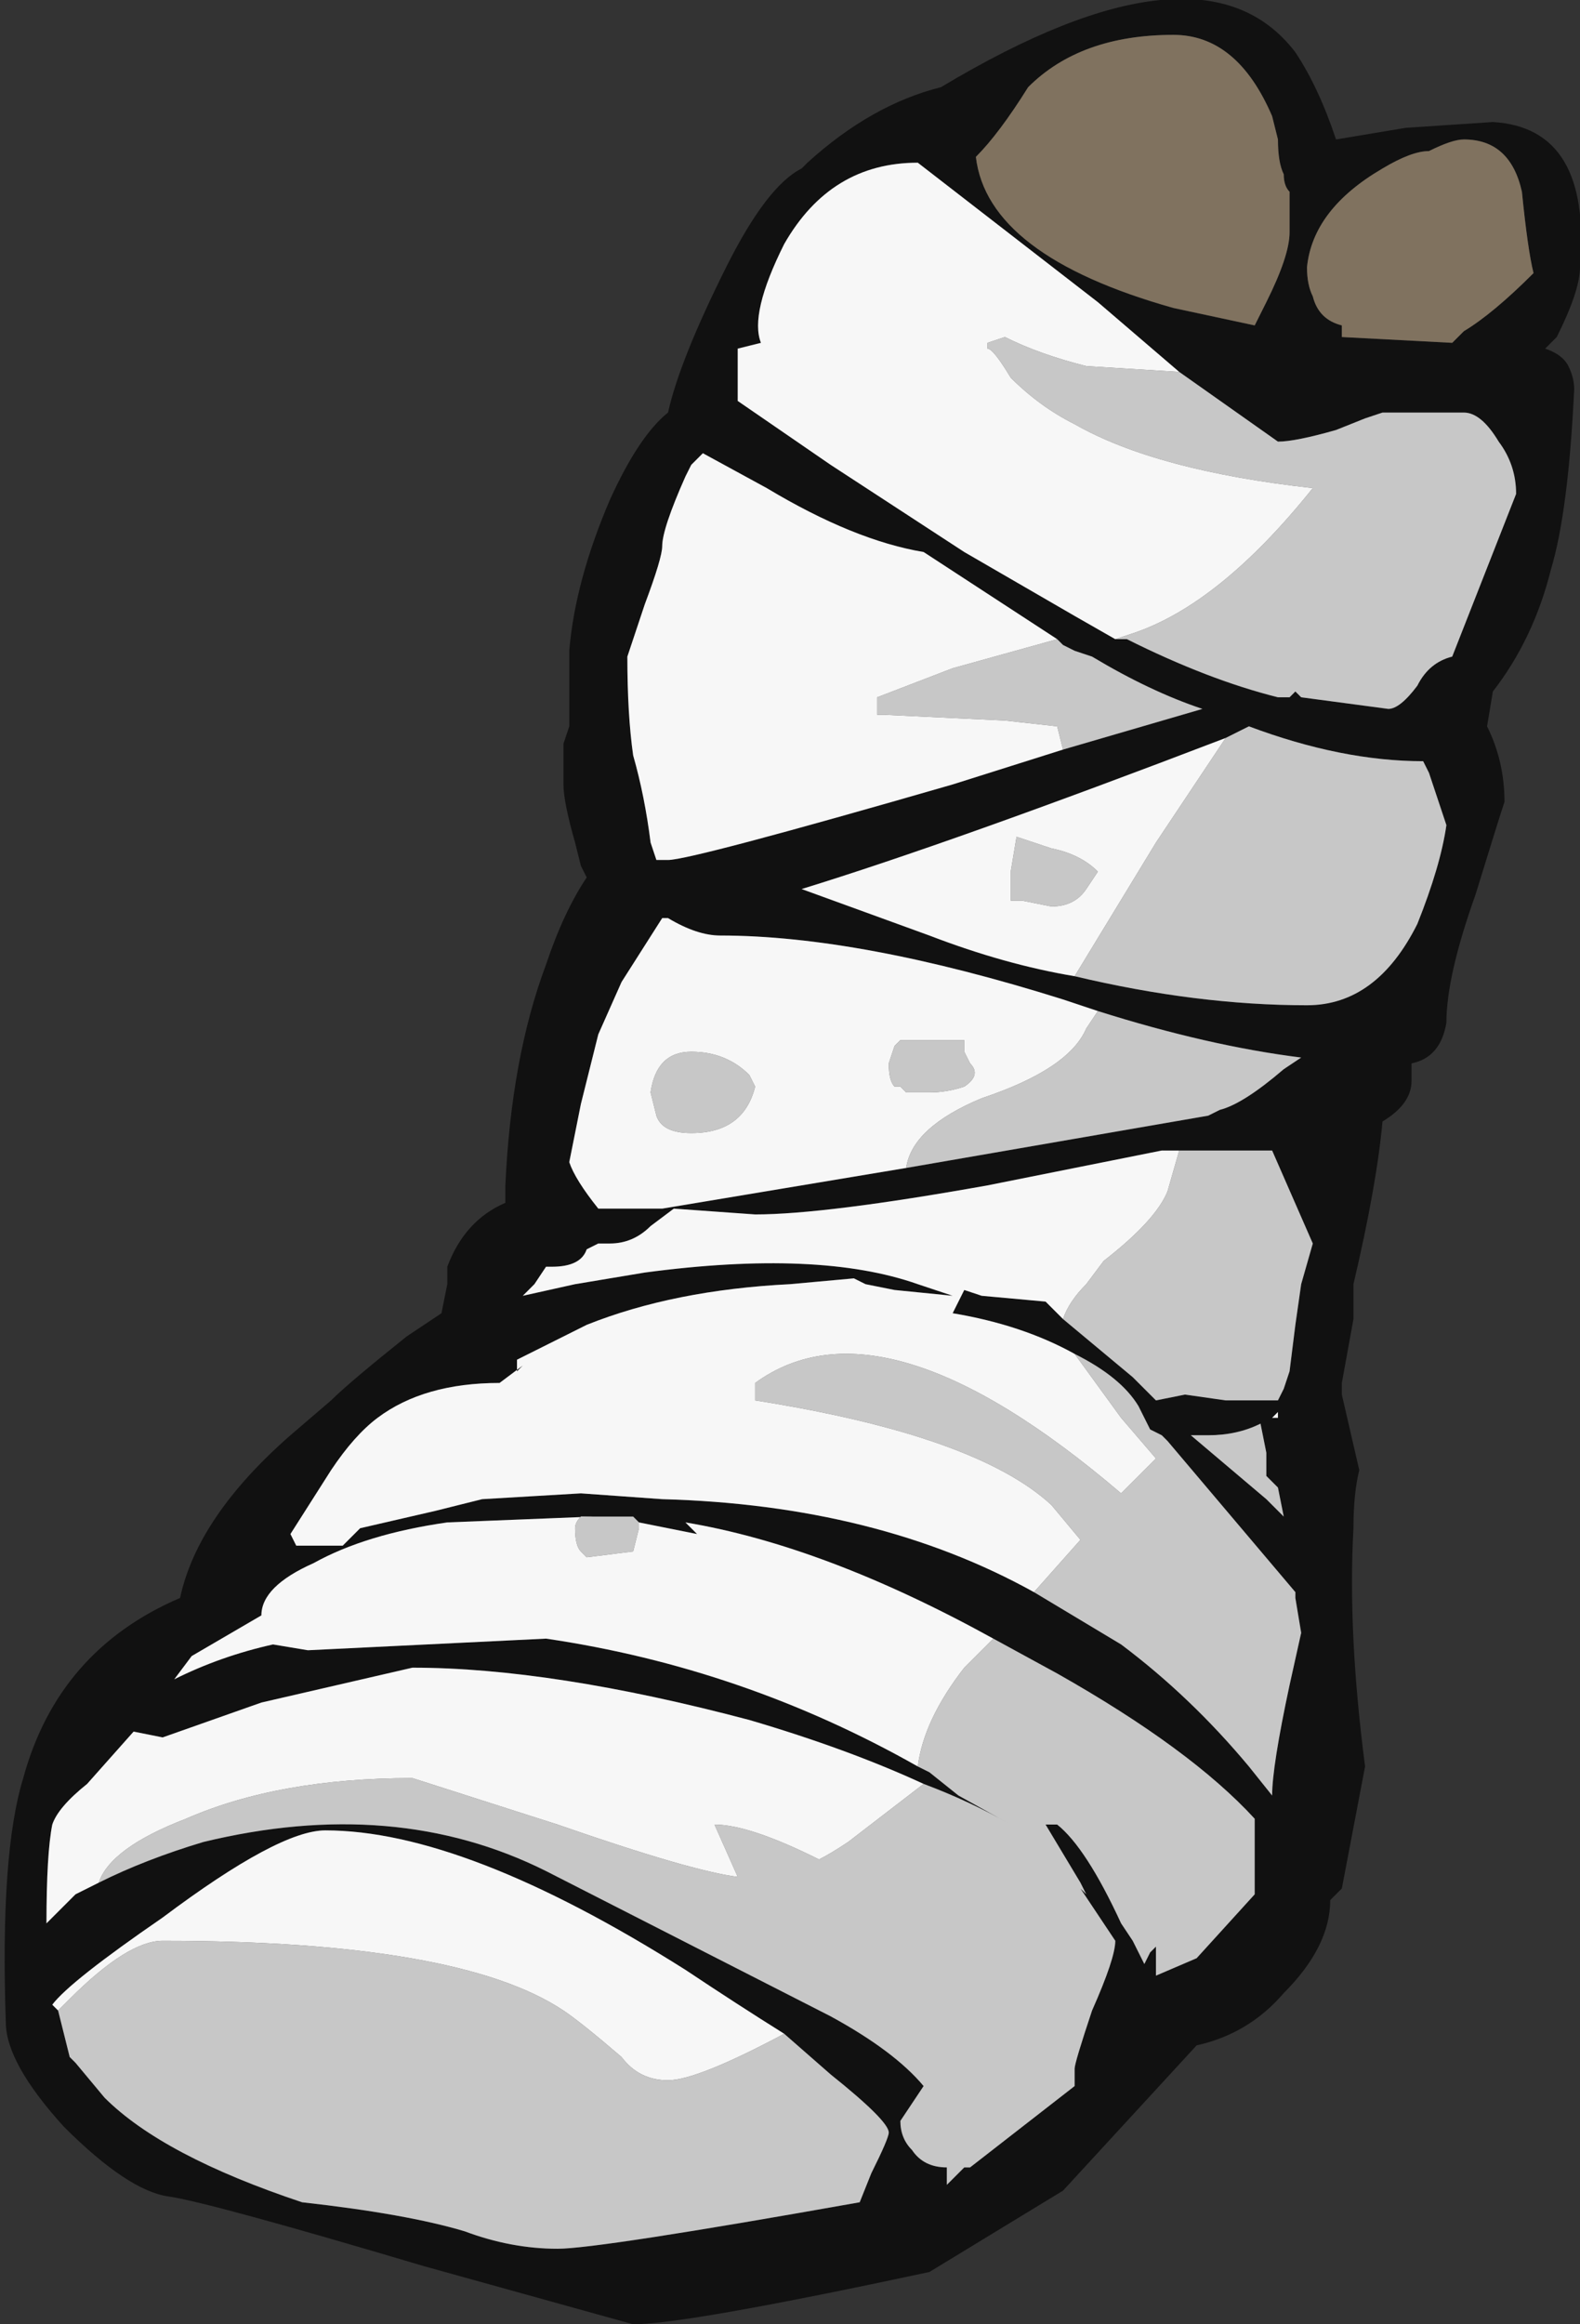 <?xml version="1.0" encoding="UTF-8" standalone="no"?>
<svg xmlns:ffdec="https://www.free-decompiler.com/flash" xmlns:xlink="http://www.w3.org/1999/xlink" ffdec:objectType="shape" height="20.0px" width="13.6px" xmlns="http://www.w3.org/2000/svg">
  <rect width="100%" height="100%" fill="#333333" stroke="none"/>
  <g transform="matrix(1.0, 0.0, 0.0, 1.0, 7.5, 9.4)">
    <path d="M1.35 -8.65 Q1.1 -8.25 0.9 -8.05 1.0 -7.2 2.6 -6.75 L3.3 -6.6 3.4 -6.8 Q3.6 -7.2 3.6 -7.4 L3.6 -7.75 Q3.55 -7.8 3.55 -7.9 3.5 -8.0 3.5 -8.2 L3.45 -8.4 Q3.15 -9.1 2.6 -9.1 1.8 -9.1 1.35 -8.65 M5.35 -8.35 Q6.2 -8.3 6.1 -7.1 6.1 -6.9 5.9 -6.5 L5.8 -6.4 Q5.95 -6.35 6.0 -6.25 6.05 -6.15 6.05 -6.05 6.0 -5.0 5.85 -4.5 5.7 -3.9 5.35 -3.45 L5.3 -3.15 Q5.45 -2.85 5.45 -2.5 5.4 -2.35 5.2 -1.7 4.95 -1.0 4.95 -0.6 4.9 -0.3 4.65 -0.25 L4.65 -0.1 Q4.65 0.1 4.4 0.25 4.35 0.8 4.15 1.65 L4.15 1.95 4.05 2.5 Q4.05 2.55 4.05 2.6 L4.2 3.25 Q4.15 3.45 4.15 3.75 4.1 4.65 4.25 5.8 L4.05 6.85 3.95 6.95 Q3.95 7.35 3.55 7.75 3.25 8.1 2.8 8.2 L1.65 9.45 0.5 10.15 Q-1.6 10.6 -2.05 10.6 L-3.85 10.1 Q-5.7 9.55 -6.05 9.5 -6.4 9.45 -6.95 8.9 -7.45 8.35 -7.45 8.0 -7.5 6.55 -7.3 5.9 -7.0 4.8 -5.95 4.35 -5.8 3.65 -5.0 2.95 L-4.65 2.65 Q-4.5 2.5 -4.0 2.1 L-3.7 1.9 -3.65 1.65 -3.65 1.5 Q-3.5 1.1 -3.15 0.95 L-3.15 0.8 Q-3.1 -0.3 -2.8 -1.1 -2.65 -1.55 -2.45 -1.85 L-2.5 -1.95 -2.55 -2.15 Q-2.65 -2.5 -2.65 -2.65 L-2.65 -3.0 -2.6 -3.15 -2.6 -3.8 Q-2.55 -4.4 -2.25 -5.1 -2.0 -5.65 -1.75 -5.85 -1.65 -6.3 -1.25 -7.1 -0.9 -7.8 -0.6 -7.95 L-0.55 -8.0 Q0.0 -8.5 0.6 -8.65 2.85 -10.0 3.65 -8.95 3.85 -8.65 4.0 -8.2 L4.6 -8.3 5.35 -8.35 M4.4 -7.95 Q3.8 -7.6 3.75 -7.1 3.75 -6.95 3.8 -6.85 3.85 -6.65 4.05 -6.6 L4.05 -6.5 5.0 -6.45 5.1 -6.55 Q5.35 -6.7 5.7 -7.05 5.65 -7.25 5.6 -7.75 5.5 -8.2 5.1 -8.2 5.0 -8.2 4.8 -8.1 4.65 -8.1 4.4 -7.95 M2.1 -3.9 L2.2 -3.9 Q2.9 -3.55 3.5 -3.4 L3.6 -3.4 3.65 -3.45 3.7 -3.4 4.45 -3.3 Q4.55 -3.3 4.7 -3.5 4.8 -3.7 5.0 -3.75 L5.55 -5.15 Q5.55 -5.4 5.4 -5.6 5.25 -5.85 5.1 -5.85 L4.4 -5.85 4.25 -5.8 4.0 -5.7 Q3.65 -5.6 3.5 -5.6 L2.65 -6.2 1.95 -6.8 0.4 -8.0 Q-0.35 -8.0 -0.75 -7.3 -1.05 -6.7 -0.95 -6.45 L-1.15 -6.4 Q-1.15 -6.15 -1.15 -5.95 L-0.35 -5.4 0.8 -4.65 1.75 -4.1 2.1 -3.9 M1.65 -2.95 L2.85 -3.3 Q2.4 -3.45 1.9 -3.75 L1.75 -3.8 1.65 -3.85 1.6 -3.9 0.45 -4.65 Q-0.15 -4.75 -0.9 -5.2 L-1.45 -5.5 -1.55 -5.4 -1.6 -5.3 Q-1.8 -4.85 -1.8 -4.7 -1.8 -4.6 -1.95 -4.2 L-2.1 -3.75 Q-2.1 -3.25 -2.05 -2.9 -1.95 -2.55 -1.9 -2.15 L-1.85 -2.0 -1.75 -2.0 Q-1.55 -2.0 0.7 -2.65 L1.65 -2.95 M1.95 -0.7 L1.65 -0.8 Q-0.1 -1.35 -1.3 -1.35 -1.5 -1.35 -1.75 -1.5 L-1.8 -1.5 -2.15 -0.95 -2.35 -0.5 -2.5 0.1 -2.6 0.6 Q-2.55 0.75 -2.35 1.0 L-1.8 1.0 0.3 0.65 2.9 0.2 3.0 0.15 Q3.2 0.1 3.55 -0.2 L3.7 -0.3 Q2.9 -0.4 1.95 -0.7 M3.05 -3.05 Q0.7 -2.15 -0.6 -1.75 L0.5 -1.35 Q1.15 -1.1 1.75 -1.0 2.8 -0.75 3.75 -0.75 4.35 -0.75 4.7 -1.45 4.9 -1.95 4.95 -2.3 L4.8 -2.75 4.75 -2.85 Q4.05 -2.85 3.25 -3.15 L3.05 -3.05 M1.65 1.95 L2.25 2.45 2.45 2.65 2.7 2.6 3.05 2.65 3.5 2.65 3.55 2.55 3.6 2.4 3.65 2.0 3.7 1.65 3.8 1.3 3.45 0.5 2.65 0.5 2.5 0.5 1.0 0.8 Q-0.4 1.05 -1.0 1.05 L-1.7 1.0 -1.9 1.15 Q-2.05 1.3 -2.25 1.3 L-2.35 1.3 -2.45 1.35 Q-2.5 1.5 -2.75 1.5 L-2.8 1.5 -2.9 1.65 -3.0 1.75 -2.55 1.65 -1.95 1.55 Q-0.45 1.35 0.4 1.65 L0.7 1.75 0.2 1.7 -0.05 1.65 -0.15 1.6 -0.7 1.65 Q-1.7 1.7 -2.45 2.0 L-3.05 2.3 -3.05 2.4 -3.0 2.35 -3.2 2.5 Q-3.85 2.5 -4.25 2.8 -4.45 2.95 -4.65 3.25 L-5.0 3.8 -4.95 3.9 -4.55 3.9 -4.4 3.75 -3.75 3.6 -3.35 3.5 -2.5 3.45 -1.8 3.5 Q0.05 3.55 1.4 4.3 L2.15 4.75 Q2.75 5.2 3.25 5.8 L3.45 6.05 Q3.45 5.8 3.6 5.1 L3.7 4.65 3.65 4.35 3.65 4.3 2.55 3.0 2.5 2.95 2.4 2.9 2.3 2.7 Q2.15 2.45 1.75 2.25 1.3 2.0 0.7 1.9 L0.8 1.7 0.95 1.75 1.5 1.8 1.65 1.95 M3.5 2.8 L3.5 2.75 3.45 2.8 3.5 2.8 M2.9 2.95 L2.75 2.95 3.4 3.5 3.55 3.65 3.5 3.4 3.4 3.3 3.4 3.1 3.35 2.85 Q3.15 2.95 2.9 2.95 M1.05 4.7 Q-0.4 3.9 -1.6 3.7 L-1.5 3.8 -2.0 3.7 -2.05 3.65 -2.4 3.65 -3.65 3.7 Q-4.35 3.8 -4.8 4.05 -5.25 4.25 -5.25 4.5 L-5.85 4.85 -6.0 5.05 Q-5.6 4.85 -5.15 4.75 L-4.85 4.8 -2.8 4.7 Q-1.1 4.95 0.4 5.8 L0.5 5.85 0.75 6.05 1.2 6.3 Q0.85 6.1 0.45 5.95 -0.2 5.65 -1.05 5.4 -2.75 4.95 -3.95 4.95 L-5.25 5.25 -6.1 5.55 -6.35 5.5 -6.75 5.95 Q-7.0 6.15 -7.05 6.3 -7.1 6.55 -7.1 7.15 L-6.85 6.9 -6.65 6.8 Q-6.25 6.6 -5.75 6.45 -4.1 6.05 -2.8 6.7 L-0.35 7.95 Q0.2 8.25 0.45 8.55 L0.25 8.85 Q0.25 9.0 0.35 9.1 0.45 9.25 0.65 9.25 L0.65 9.4 0.8 9.25 0.85 9.25 1.75 8.55 1.75 8.4 Q1.75 8.35 1.9 7.9 2.1 7.45 2.1 7.3 L1.8 6.85 1.85 6.9 1.8 6.8 1.5 6.3 1.6 6.3 Q1.85 6.5 2.15 7.15 L2.25 7.3 2.35 7.5 2.4 7.4 2.45 7.35 2.45 7.6 2.8 7.45 3.3 6.9 3.3 6.25 Q2.75 5.65 1.6 5.0 L1.05 4.7 M-7.0 7.9 L-6.9 8.3 -6.85 8.35 -6.6 8.65 Q-6.1 9.15 -4.9 9.55 -4.0 9.65 -3.5 9.8 -3.1 9.95 -2.7 9.95 -2.35 9.95 -0.1 9.55 L0.0 9.3 Q0.15 9.0 0.15 8.95 0.15 8.85 -0.35 8.45 L-0.75 8.1 Q-1.15 7.85 -1.6 7.55 -3.5 6.35 -4.7 6.35 -5.1 6.35 -6.1 7.1 -6.9 7.65 -7.05 7.85 L-7.0 7.9" fill="#111111" fill-rule="evenodd" stroke="none"/>
    <path d="M1.35 -8.65 Q1.8 -9.1 2.6 -9.1 3.15 -9.1 3.45 -8.4 L3.5 -8.2 Q3.5 -8.0 3.55 -7.9 3.55 -7.8 3.6 -7.75 L3.6 -7.4 Q3.6 -7.2 3.4 -6.8 L3.3 -6.6 2.6 -6.75 Q1.0 -7.2 0.9 -8.05 1.1 -8.25 1.35 -8.65 M4.4 -7.95 Q4.65 -8.1 4.8 -8.1 5.0 -8.2 5.1 -8.2 5.5 -8.2 5.6 -7.75 5.65 -7.25 5.7 -7.05 5.35 -6.7 5.1 -6.55 L5.0 -6.45 4.05 -6.5 4.05 -6.6 Q3.85 -6.65 3.8 -6.85 3.75 -6.95 3.75 -7.1 3.8 -7.6 4.4 -7.95" fill="#80725f" fill-rule="evenodd" stroke="none"/>
    <path d="M2.65 -6.2 L3.5 -5.6 Q3.65 -5.6 4.0 -5.7 L4.25 -5.8 4.4 -5.85 5.1 -5.85 Q5.25 -5.85 5.4 -5.6 5.55 -5.4 5.55 -5.15 L5.0 -3.75 Q4.8 -3.7 4.7 -3.5 4.55 -3.3 4.45 -3.3 L3.7 -3.4 3.65 -3.45 3.6 -3.4 3.5 -3.4 Q2.9 -3.55 2.2 -3.9 L2.1 -3.9 2.25 -3.95 Q3.0 -4.2 3.8 -5.2 2.45 -5.35 1.75 -5.75 1.45 -5.9 1.2 -6.15 1.05 -6.4 1.0 -6.4 L1.0 -6.45 1.15 -6.5 Q1.45 -6.35 1.85 -6.25 L2.65 -6.2 M1.6 -3.9 L1.65 -3.85 1.75 -3.8 1.9 -3.75 Q2.4 -3.45 2.85 -3.3 L1.65 -2.95 1.6 -3.15 1.15 -3.2 0.1 -3.25 0.05 -3.25 0.05 -3.4 0.7 -3.65 1.6 -3.9 M1.95 -1.9 L1.85 -1.75 Q1.75 -1.6 1.55 -1.6 L1.3 -1.65 1.2 -1.65 1.2 -1.9 1.25 -2.2 1.55 -2.1 Q1.8 -2.05 1.95 -1.9 M0.15 -0.25 L0.2 -0.4 0.25 -0.45 0.8 -0.45 Q0.8 -0.4 0.8 -0.35 L0.85 -0.25 Q0.95 -0.15 0.8 -0.05 0.65 0.0 0.5 0.0 L0.3 0.0 0.25 -0.05 0.2 -0.05 Q0.15 -0.1 0.15 -0.25 M0.3 0.65 Q0.35 0.3 0.95 0.05 1.7 -0.2 1.85 -0.55 L1.95 -0.7 Q2.9 -0.4 3.7 -0.3 L3.55 -0.2 Q3.2 0.1 3.0 0.15 L2.9 0.2 0.3 0.65 M1.75 -1.0 L2.45 -2.15 3.05 -3.05 3.25 -3.15 Q4.05 -2.85 4.75 -2.85 L4.8 -2.75 4.95 -2.3 Q4.9 -1.95 4.7 -1.45 4.35 -0.75 3.75 -0.75 2.8 -0.75 1.75 -1.0 M2.65 0.5 L3.45 0.5 3.8 1.3 3.7 1.65 3.65 2.0 3.6 2.4 3.55 2.55 3.5 2.65 3.05 2.65 2.7 2.6 2.45 2.65 2.25 2.45 1.65 1.95 Q1.7 1.8 1.85 1.65 L2.0 1.45 Q2.45 1.1 2.55 0.85 L2.65 0.5 M1.75 2.25 Q2.15 2.45 2.3 2.7 L2.4 2.9 2.5 2.95 2.55 3.0 3.65 4.3 3.65 4.35 3.7 4.65 3.6 5.1 Q3.45 5.8 3.45 6.05 L3.25 5.8 Q2.75 5.2 2.15 4.75 L1.4 4.3 1.8 3.85 1.55 3.55 Q0.9 2.95 -1.0 2.65 L-1.0 2.5 Q0.1 1.7 2.15 3.45 L2.45 3.15 2.15 2.8 1.75 2.25 M2.9 2.95 Q3.15 2.95 3.35 2.85 L3.4 3.1 3.4 3.3 3.5 3.4 3.55 3.65 3.4 3.5 2.75 2.95 2.9 2.95 M0.4 5.8 Q0.45 5.4 0.8 4.95 L1.05 4.7 1.6 5.0 Q2.75 5.65 3.3 6.25 L3.3 6.9 2.8 7.45 2.45 7.6 2.45 7.35 2.4 7.4 2.35 7.5 2.25 7.3 2.15 7.15 Q1.85 6.5 1.6 6.3 L1.5 6.3 1.8 6.8 1.85 6.9 1.8 6.85 2.1 7.3 Q2.1 7.45 1.9 7.9 1.75 8.35 1.75 8.4 L1.75 8.55 0.85 9.25 0.8 9.25 0.65 9.4 0.65 9.25 Q0.45 9.25 0.35 9.1 0.25 9.0 0.25 8.85 L0.45 8.55 Q0.2 8.25 -0.35 7.95 L-2.8 6.7 Q-4.1 6.05 -5.75 6.45 -6.25 6.6 -6.65 6.8 -6.55 6.5 -5.9 6.25 -5.1 5.9 -3.95 5.9 L-2.7 6.3 Q-1.55 6.7 -1.15 6.75 L-1.35 6.3 Q-1.05 6.3 -0.45 6.6 -0.35 6.55 -0.2 6.45 L0.45 5.95 Q0.85 6.1 1.2 6.3 L0.75 6.05 0.5 5.85 0.4 5.8 M-2.0 3.7 L-2.0 3.75 -2.05 3.95 -2.45 4.0 -2.5 3.95 Q-2.55 3.9 -2.55 3.75 -2.55 3.7 -2.5 3.65 L-2.4 3.65 -2.05 3.65 -2.0 3.7 M-1.55 -0.35 Q-1.25 -0.35 -1.05 -0.15 L-1.0 -0.05 Q-1.1 0.35 -1.55 0.35 -1.8 0.35 -1.85 0.2 L-1.9 0.0 Q-1.85 -0.35 -1.55 -0.35 M-0.75 8.1 L-0.35 8.45 Q0.15 8.85 0.15 8.95 0.15 9.0 0.0 9.3 L-0.1 9.55 Q-2.35 9.95 -2.7 9.95 -3.1 9.95 -3.5 9.8 -4.0 9.65 -4.9 9.55 -6.1 9.15 -6.6 8.65 L-6.85 8.35 -6.9 8.3 -7.0 7.9 -6.9 7.8 Q-6.4 7.3 -6.1 7.3 -3.55 7.3 -2.65 7.9 -2.5 8.0 -2.15 8.3 -2.0 8.5 -1.75 8.5 -1.5 8.5 -0.75 8.1" fill="#c7c7c7" fill-rule="evenodd" stroke="none"/>
    <path d="M2.65 -6.2 L1.85 -6.25 Q1.45 -6.35 1.15 -6.5 L1.0 -6.45 1.0 -6.4 Q1.05 -6.4 1.2 -6.15 1.45 -5.9 1.75 -5.75 2.45 -5.35 3.8 -5.2 3.0 -4.2 2.25 -3.95 L2.1 -3.9 1.75 -4.1 0.8 -4.65 -0.35 -5.4 -1.15 -5.95 Q-1.15 -6.15 -1.15 -6.4 L-0.95 -6.45 Q-1.05 -6.7 -0.75 -7.3 -0.35 -8.0 0.4 -8.0 L1.95 -6.8 2.65 -6.2 M1.6 -3.9 L0.7 -3.65 0.05 -3.4 0.05 -3.25 0.1 -3.25 1.15 -3.2 1.6 -3.15 1.65 -2.95 0.7 -2.65 Q-1.55 -2.0 -1.75 -2.0 L-1.85 -2.0 -1.9 -2.15 Q-1.95 -2.55 -2.05 -2.9 -2.1 -3.25 -2.1 -3.75 L-1.95 -4.2 Q-1.8 -4.6 -1.8 -4.7 -1.8 -4.85 -1.6 -5.3 L-1.55 -5.4 -1.45 -5.5 -0.9 -5.2 Q-0.15 -4.75 0.45 -4.65 L1.6 -3.9 M1.95 -0.7 L1.85 -0.55 Q1.7 -0.2 0.95 0.05 0.35 0.3 0.3 0.65 L-1.8 1.0 -2.35 1.0 Q-2.55 0.75 -2.6 0.6 L-2.5 0.1 -2.35 -0.5 -2.15 -0.95 -1.8 -1.5 -1.75 -1.5 Q-1.5 -1.35 -1.3 -1.35 -0.1 -1.35 1.65 -0.8 L1.95 -0.7 M0.15 -0.25 Q0.15 -0.1 0.2 -0.05 L0.25 -0.05 0.3 0.0 0.5 0.0 Q0.65 0.0 0.8 -0.05 0.95 -0.15 0.85 -0.25 L0.8 -0.35 Q0.8 -0.4 0.8 -0.45 L0.25 -0.45 0.2 -0.4 0.15 -0.25 M1.95 -1.9 Q1.8 -2.05 1.55 -2.1 L1.25 -2.2 1.2 -1.9 1.2 -1.65 1.3 -1.65 1.55 -1.6 Q1.75 -1.6 1.85 -1.75 L1.95 -1.9 M1.75 -1.0 Q1.15 -1.1 0.5 -1.35 L-0.6 -1.75 Q0.7 -2.15 3.05 -3.05 L2.45 -2.15 1.75 -1.0 M1.65 1.95 L1.5 1.8 0.95 1.75 0.8 1.7 0.7 1.9 Q1.3 2.0 1.75 2.25 L2.15 2.8 2.45 3.15 2.15 3.45 Q0.1 1.7 -1.0 2.5 L-1.0 2.65 Q0.9 2.95 1.55 3.55 L1.8 3.85 1.4 4.3 Q0.05 3.55 -1.8 3.5 L-2.5 3.45 -3.35 3.5 -3.75 3.6 -4.4 3.75 -4.55 3.9 -4.95 3.9 -5.0 3.8 -4.65 3.25 Q-4.45 2.95 -4.25 2.8 -3.85 2.5 -3.2 2.5 L-3.0 2.35 -3.05 2.4 -3.05 2.3 -2.45 2.0 Q-1.7 1.7 -0.7 1.65 L-0.15 1.6 -0.05 1.65 0.2 1.7 0.7 1.75 0.4 1.65 Q-0.45 1.35 -1.95 1.55 L-2.55 1.65 -3.0 1.75 -2.9 1.65 -2.8 1.5 -2.75 1.5 Q-2.5 1.5 -2.45 1.35 L-2.35 1.3 -2.25 1.3 Q-2.05 1.3 -1.9 1.15 L-1.7 1.0 -1.0 1.05 Q-0.4 1.05 1.0 0.8 L2.5 0.5 2.65 0.5 2.55 0.85 Q2.45 1.1 2.0 1.45 L1.85 1.65 Q1.7 1.8 1.65 1.95 M3.5 2.8 L3.45 2.8 3.5 2.75 3.5 2.8 M1.05 4.7 L0.8 4.95 Q0.45 5.4 0.4 5.8 -1.1 4.95 -2.8 4.7 L-4.85 4.8 -5.15 4.75 Q-5.6 4.85 -6.0 5.05 L-5.85 4.85 -5.25 4.5 Q-5.25 4.25 -4.8 4.05 -4.35 3.8 -3.65 3.7 L-2.4 3.65 -2.5 3.65 Q-2.55 3.7 -2.55 3.75 -2.55 3.9 -2.5 3.95 L-2.45 4.0 -2.05 3.95 -2.0 3.75 -2.0 3.7 -1.5 3.8 -1.6 3.7 Q-0.4 3.9 1.05 4.7 M0.45 5.95 L-0.2 6.45 Q-0.35 6.55 -0.45 6.6 -1.05 6.3 -1.35 6.3 L-1.15 6.75 Q-1.55 6.7 -2.7 6.3 L-3.95 5.9 Q-5.1 5.9 -5.9 6.25 -6.55 6.5 -6.65 6.8 L-6.85 6.9 -7.1 7.15 Q-7.1 6.55 -7.05 6.3 -7.0 6.15 -6.75 5.95 L-6.35 5.5 -6.1 5.55 -5.25 5.25 -3.95 4.95 Q-2.75 4.95 -1.05 5.4 -0.2 5.65 0.45 5.95 M-1.55 -0.35 Q-1.85 -0.35 -1.9 0.0 L-1.85 0.2 Q-1.8 0.35 -1.55 0.35 -1.1 0.35 -1.0 -0.05 L-1.05 -0.15 Q-1.25 -0.35 -1.55 -0.35 M-0.75 8.1 Q-1.5 8.5 -1.75 8.5 -2.0 8.5 -2.15 8.3 -2.5 8.0 -2.65 7.9 -3.55 7.3 -6.1 7.3 -6.4 7.3 -6.9 7.8 L-7.0 7.9 -7.05 7.85 Q-6.9 7.65 -6.1 7.1 -5.1 6.35 -4.7 6.35 -3.5 6.35 -1.6 7.55 -1.15 7.85 -0.75 8.1" fill="#f7f7f7" fill-rule="evenodd" stroke="none"/>
  </g>
</svg>
